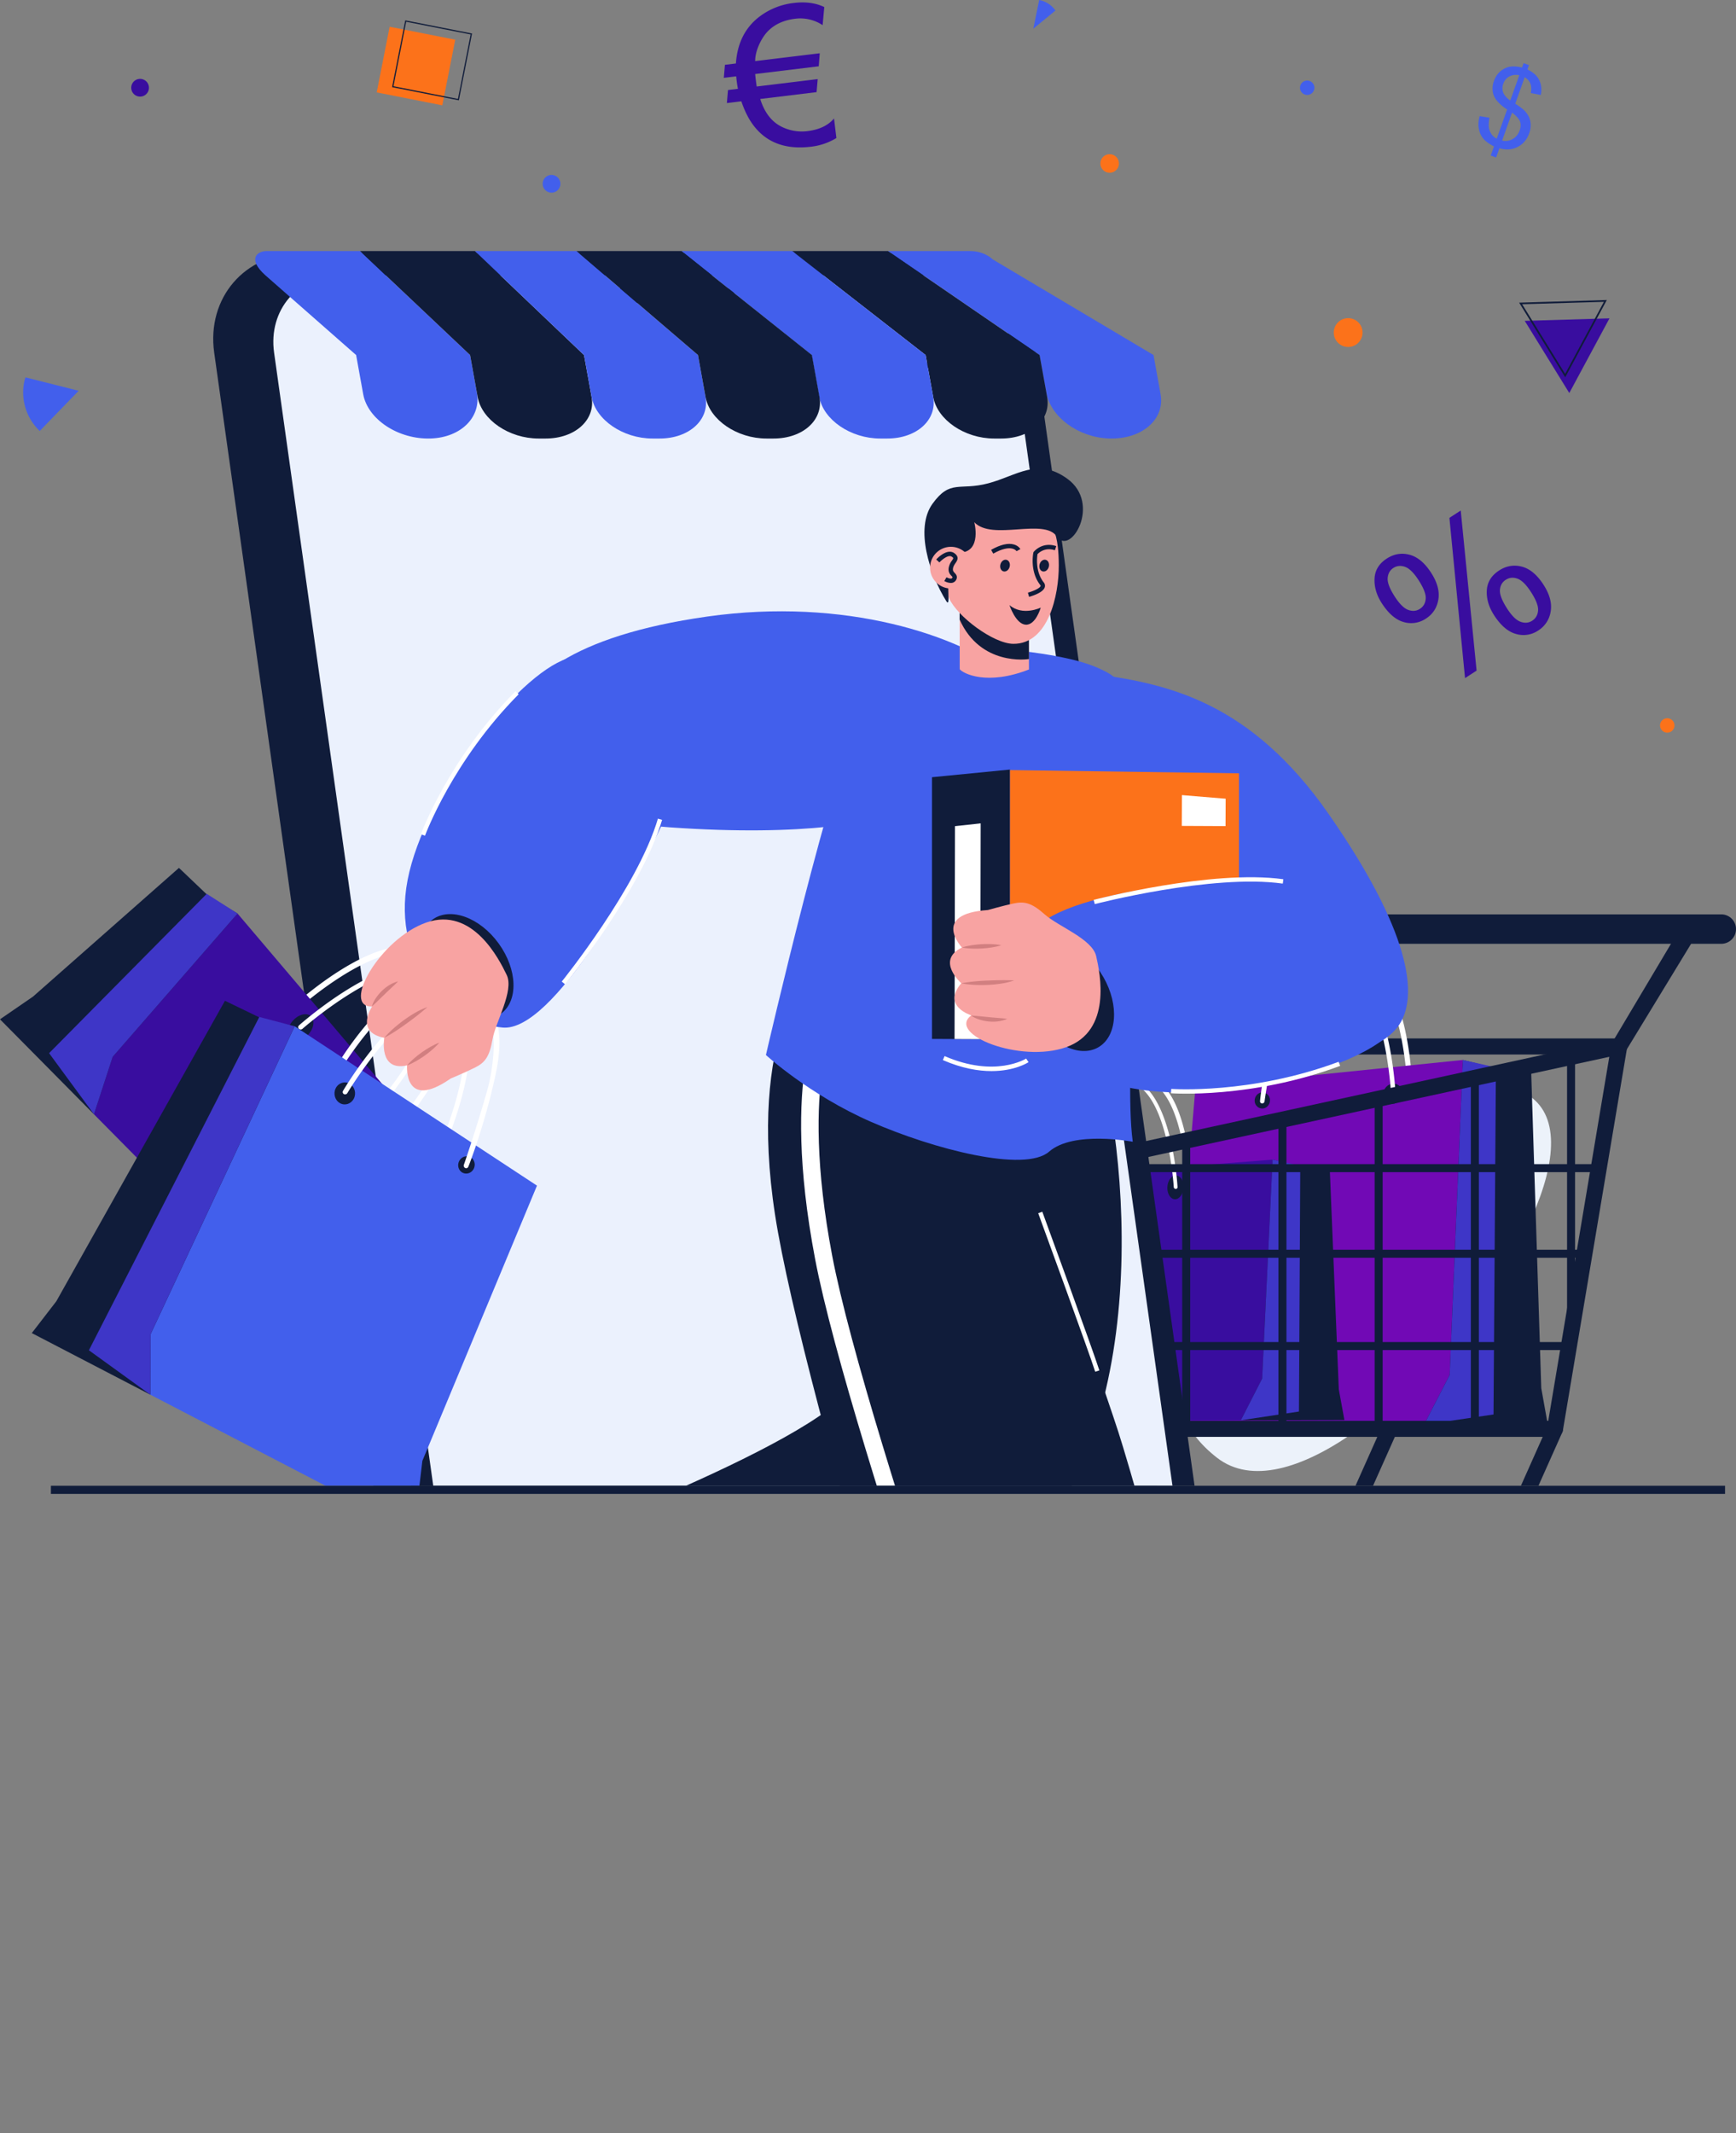 <svg id="Layer_1" data-name="Layer 1" xmlns="http://www.w3.org/2000/svg" xmlns:xlink="http://www.w3.org/1999/xlink" viewBox="0 0 2398.74 2945.68"><rect x="0" y="0" width="2398.74" height="2945.68" fill="#808080" stroke="none"/><defs><style>.cls-1{fill:none;}.cls-2{fill:#ecf2fa;}.cls-3{fill:#425fec;}.cls-12,.cls-4{fill:#390d9f;}.cls-4{fill-rule:evenodd;}.cls-5{fill:#101c3a;}.cls-6{fill:#fc721a;}.cls-7{clip-path:url(#clip-path);}.cls-8{fill:#fff;}.cls-9{fill:#7109b5;}.cls-10{fill:#3e36c7;}.cls-11{fill:#9379ba;}.cls-13{fill:#ebf1fd;}.cls-14{fill:#5987d3;}.cls-15{fill:#f8a3a2;}.cls-16{fill:#d17f80;}</style><clipPath id="clip-path" transform="translate(-797.76 -403.05)"><polygon class="cls-1" points="1064.99 701.47 2291.1 714.5 3027.38 1398.52 3215.71 1675.04 3027.38 2454.88 759.17 2454.88 778.71 1785.55 1064.99 701.47"/></clipPath></defs><path class="cls-2" d="M2755.41,1916.11c-160.59,44.51-463.93,354.71-275.84,500.2S3229.47,1784.71,2755.41,1916.11Z" transform="translate(-797.76 -403.05)"/><path class="cls-3" d="M2225.55,442.68l30.58-25.07h0l-1.45-2a36.32,36.32,0,0,0-7.73-7.06,35.89,35.89,0,0,0-13.27-5.52Z" transform="translate(-797.76 -403.05)"/><polygon class="cls-4" points="2168.39 542.76 2106.83 443.1 2223.92 439.62 2168.39 542.76"/><path class="cls-5" d="M2960.52,924.11,2896.82,821,3018,817.37ZM2901,823.2l59.4,96.19,53.6-99.54Z" transform="translate(-797.76 -403.05)"/><rect class="cls-6" x="1326.29" y="448.03" width="92.4" height="92.4" transform="translate(-175.53 1342.22) rotate(-78.85)"/><path class="cls-5" d="M1431.8,541.59l-92.26-18.18,18.18-92.25L1450,449.34Zm-90.35-19.46,89.06,17.55,17.55-89.06L1359,433.07Z" transform="translate(-797.76 -403.05)"/><g class="cls-7"><path class="cls-5" d="M3035.07,1859.29a11.1,11.1,0,0,1-9-17.58l86.09-144.54H2672.35l-116.48,158.44a11.08,11.08,0,1,1-16.49-14.81l119.78-162.1a11.1,11.1,0,0,1,8.24-3.66h466.47a11.05,11.05,0,0,1,9,17.56l-98.8,162.1A11.07,11.07,0,0,1,3035.07,1859.29Z" transform="translate(-797.76 -403.05)"/><path class="cls-5" d="M3176.19,1706.43H2640.72a20.31,20.31,0,0,1-20.3-20.32h0a20.31,20.31,0,0,1,20.3-20.32h535.47a20.33,20.33,0,0,1,20.31,20.32h0A20.33,20.33,0,0,1,3176.19,1706.43Z" transform="translate(-797.76 -403.05)"/><path class="cls-5" d="M1912.44,2018.09a11.1,11.1,0,0,1-2.67-21.86l635.16-158.78a12.21,12.21,0,0,1,2.69-.32h487.46a11.08,11.08,0,0,1,0,22.15H2549l-633.86,158.47A11.33,11.33,0,0,1,1912.44,2018.09Z" transform="translate(-797.76 -403.05)"/><path class="cls-8" d="M2595.5,1818.15c9.77-30.36,47.77-107.9,92-85.48,44.92,22.79,57.8,113.09,61.08,159.37l-6.92,1c-3.45-45.38-16.6-132.21-57.41-153.87-36.59-19.42-74.26,54.53-82.87,81.08-15.3,47.12-18,100.11-18,101a3.38,3.38,0,0,1-3.29,3.16,2.91,2.91,0,0,1-3-3.12C2577.27,1917.75,2580.27,1865.49,2595.5,1818.15Z" transform="translate(-797.76 -403.05)"/><polygon class="cls-5" points="2115.6 1476.08 2129.66 1917.03 2138.72 1967.61 1967.63 1967.49 2021.33 1463.8 2063.7 1474.53 2115.6 1476.08"/><polygon class="cls-9" points="2021.33 1463.8 2003.09 1898.75 1967.63 1967.49 1587.12 1967.22 1619.46 1881.88 1651.88 1501.53 2021.33 1463.8"/><polygon class="cls-10" points="2067.01 1474.14 2063.68 1953.37 1967.63 1967.49 2003.09 1898.75 2021.33 1463.8 2067.01 1474.14"/><path class="cls-5" d="M2552.57,1922.43c.07,6.14-4.59,11.27-10.42,11.46a10.61,10.61,0,0,1-10.72-10.75c-.1-6.14,4.55-11.29,10.41-11.49A10.61,10.61,0,0,1,2552.57,1922.43Z" transform="translate(-797.76 -403.05)"/><path class="cls-5" d="M2735.85,1913.05c-.17,7.67-6.27,14.08-13.63,14.33s-13.2-5.76-13.07-13.42,6.21-14.14,13.6-14.4S2736,1905.34,2735.85,1913.05Z" transform="translate(-797.76 -403.05)"/><path class="cls-8" d="M2556.25,1826.48c7.67-31.51,17.76-73.17,46.39-93.38,16.4-11.59,37.81-7.85,59.18,4.24,55.86,31.6,63.85,168.45,64.16,174.26a2.9,2.9,0,0,1-2.95,3.11,3.37,3.37,0,0,1-3.29-3.16c-.07-1.38-8.09-139.07-60.7-168.78-19.29-10.89-38.88-14.83-53-4-28.17,21.55-41.92,79-43,84.29-10.39,50-17.9,99.85-17.94,100.71a3.37,3.37,0,0,1-3.3,3.15,2.9,2.9,0,0,1-2.95-3.12C2539,1920.24,2544.18,1876.08,2556.25,1826.48Z" transform="translate(-797.76 -403.05)"/><path class="cls-11" d="M2523.22,2142.6a87.08,87.08,0,0,0,2,11.93c11.33,46.06,56.85,74.44,101.68,63.41a81.67,81.67,0,0,0,13.26-4.59Z" transform="translate(-797.76 -403.05)"/><path class="cls-8" d="M2392.09,1892.77c-37-18.63-68.59,46.34-76.67,71.76-12.6,39.64-15,83.37-15.11,86.32a2.44,2.44,0,0,0,2.48,2.6,2.81,2.81,0,0,0,2.74-2.65c0-.72,2.13-45,14.78-84.5,7.13-22.22,38.42-84.19,69.08-68.06,34.2,18,45.45,90.59,48.47,128.54l5.79-.9C2440.77,1987.19,2429.73,1911.69,2392.09,1892.77Z" transform="translate(-797.76 -403.05)"/><polygon class="cls-5" points="1758.42 1601.41 1714.53 1961.41 1857.64 1961.01 1849.91 1918.72 1837.31 1611.4 1793.9 1610.26 1758.42 1601.41"/><polygon class="cls-12" points="1315.86 1891.12 1289.06 1962.6 1714.53 1961.41 1743.98 1903.81 1758.42 1601.41 1342.31 1634.35 1315.86 1891.12"/><polygon class="cls-10" points="1743.98 1903.81 1714.53 1961.41 1794.84 1949.31 1796.66 1609.92 1758.42 1601.41 1743.98 1903.81"/><path class="cls-5" d="M2270.8,2041.15c-4.89.26-8.76,6.37-8.66,13.64s4.14,12.93,9,12.68,8.76-6.32,8.67-13.59S2275.69,2040.89,2270.8,2041.15Z" transform="translate(-797.76 -403.05)"/><path class="cls-5" d="M2422.07,2026.27c-6.18.33-11.24,8-11.32,17.08s4.84,16.15,11,15.84,11.24-7.91,11.34-17S2428.25,2025.94,2422.07,2026.27Z" transform="translate(-797.76 -403.05)"/><path class="cls-8" d="M2321.14,1893.37c-23.89,17-32.2,51.86-38.52,78.24-10,41.53-14.16,78.47-14.31,81.46a2.43,2.43,0,0,0,2.47,2.59,2.83,2.83,0,0,0,2.75-2.65c0-.71,6.17-42.47,14.71-84.29.9-4.4,12.24-52.51,35.73-70.61,11.81-9.11,28.21-5.87,44.38,3.19,44.08,24.69,51.19,139.83,51.26,141a2.8,2.8,0,0,0,2.77,2.63,2.42,2.42,0,0,0,2.45-2.61c-.28-4.86-7.36-119.3-54.18-145.56C2352.75,1886.7,2334.82,1883.63,2321.14,1893.37Z" transform="translate(-797.76 -403.05)"/><polygon class="cls-5" points="1604.56 1960.92 1497.07 1961.42 1495.68 1747.84 1603.22 1758.41 1604.56 1960.92"/><polygon class="cls-3" points="1497.07 1961.42 1181.26 1962.6 1179.96 1753.02 1495.68 1748.56 1497.07 1961.42"/><polygon class="cls-5" points="1383.33 1961.96 1282.29 1962.13 1282.04 1908.97 1383.08 1908.8 1383.33 1961.96"/><polygon class="cls-8" points="1573.48 1961.06 1538.07 1961.23 1536.85 1766.59 1572.27 1770.38 1573.48 1961.06"/><polygon class="cls-8" points="1260.17 1805.86 1199.83 1806.14 1199.65 1768.42 1259.97 1763.42 1260.17 1805.86"/><path class="cls-5" d="M2946.45,2387.36h-1034a11.08,11.08,0,0,1-11.07-11.09V2007a11.07,11.07,0,0,1,11.07-11.08h390.26l730-158.55A11.07,11.07,0,0,1,3046,1850l-88.63,528.07A11.07,11.07,0,0,1,2946.45,2387.36ZM1923.53,2365.2H2937.08l84.35-502.7-715.18,155.33a10.94,10.94,0,0,1-2.34.24H1923.53Z" transform="translate(-797.76 -403.05)"/><path class="cls-5" d="M2303.91,2387.36a11.07,11.07,0,0,1-11.07-11.09V2007a11.08,11.08,0,1,1,22.15,0v369.27A11.09,11.09,0,0,1,2303.91,2387.36Z" transform="translate(-797.76 -403.05)"/><path class="cls-5" d="M2038,2381.82a5.55,5.55,0,0,1-5.53-5.55V2007a5.54,5.54,0,1,1,11.07,0v369.27A5.54,5.54,0,0,1,2038,2381.82Z" transform="translate(-797.76 -403.05)"/><path class="cls-5" d="M2171,2381.82a5.54,5.54,0,0,1-5.54-5.55V2007a5.54,5.54,0,1,1,11.07,0v369.27A5.53,5.53,0,0,1,2171,2381.82Z" transform="translate(-797.76 -403.05)"/><path class="cls-5" d="M2436.83,2381.82a5.55,5.55,0,0,1-5.53-5.55V1981.15a5.53,5.53,0,1,1,11.06,0v395.12A5.53,5.53,0,0,1,2436.83,2381.82Z" transform="translate(-797.76 -403.05)"/><path class="cls-5" d="M2569.78,2381.82a5.54,5.54,0,0,1-5.53-5.55V1951.59a5.53,5.53,0,1,1,11.06,0v424.68A5.53,5.53,0,0,1,2569.78,2381.82Z" transform="translate(-797.76 -403.05)"/><path class="cls-5" d="M2702.72,2381.82a5.53,5.53,0,0,1-5.53-5.55V1921.84a5.54,5.54,0,1,1,11.07,0v454.43A5.54,5.54,0,0,1,2702.72,2381.82Z" transform="translate(-797.76 -403.05)"/><path class="cls-5" d="M2835.66,2381.82a5.54,5.54,0,0,1-5.53-5.55V1892.7a5.54,5.54,0,0,1,11.07,0v483.57A5.54,5.54,0,0,1,2835.66,2381.82Z" transform="translate(-797.76 -403.05)"/><path class="cls-5" d="M2968.61,2239.64a5.54,5.54,0,0,1-5.54-5.53V1862.64a5.54,5.54,0,0,1,11.07,0v371.47A5.54,5.54,0,0,1,2968.61,2239.64Z" transform="translate(-797.76 -403.05)"/><path class="cls-5" d="M2987,2140H1921.67a5.54,5.54,0,1,1,0-11.07H2987a5.54,5.54,0,0,1,0,11.07Z" transform="translate(-797.76 -403.05)"/><path class="cls-5" d="M3006.88,2021.77h-703a5.54,5.54,0,1,1,0-11.08h703a5.54,5.54,0,1,1,0,11.08Z" transform="translate(-797.76 -403.05)"/><path class="cls-5" d="M2963.11,2267.51H1921.67a5.54,5.54,0,1,1,0-11.07H2963.11a5.54,5.54,0,0,1,0,11.07Z" transform="translate(-797.76 -403.05)"/><path class="cls-5" d="M3018.48,2801c-.34,0-.66,0-1-.05a11.05,11.05,0,0,1-10.05-12l16.13-181-130.76-120a11.1,11.1,0,0,1-2.62-12.68l46.16-103.4a11.08,11.08,0,0,1,20.23,9l-42.91,96.12,128.91,118.31a11.07,11.07,0,0,1,3.55,9.15l-16.62,186.5A11.1,11.1,0,0,1,3018.48,2801Z" transform="translate(-797.76 -403.05)"/><path class="cls-5" d="M2789.93,2801c-.33,0-.66,0-1-.05a11.05,11.05,0,0,1-10.05-12l16.14-181-130.76-120a11.06,11.06,0,0,1-2.63-12.68l46.16-103.4a11.07,11.07,0,0,1,20.22,9l-42.91,96.12L2814,2595.22a11.09,11.09,0,0,1,3.54,9.15L2801,2790.87A11.09,11.09,0,0,1,2789.93,2801Z" transform="translate(-797.76 -403.05)"/><path class="cls-5" d="M2900.29,2490.75H2671.75a11.08,11.08,0,0,1,0-22.16h228.54a11.08,11.08,0,0,1,0,22.16Z" transform="translate(-797.76 -403.05)"/><path class="cls-5" d="M3035.08,2614.45H2806.54a11.07,11.07,0,1,1,0-22.13h228.54a11.07,11.07,0,1,1,0,22.13Z" transform="translate(-797.76 -403.05)"/><path class="cls-5" d="M2176.19,890.1l253.55,1804.09c10.63,75.65-42.26,137.18-118,137.18H1950.93l0-.24H1495.55c-30-1.76-58.72-13-82.91-30.78-34.3-25.13-59.36-63.42-65.36-106.16L1093.73,890.1c-10.63-75.63,42.32-137.17,118-137.17h808C2095.37,752.93,2165.56,814.47,2176.19,890.1Z" transform="translate(-797.76 -403.05)"/><path class="cls-5" d="M2228.41,890.1,2482,2694.19c10.62,75.65-42.27,137.18-118,137.18H2003.16l0-.24H1547.78c-30-1.76-58.73-13-82.91-30.78-34.31-25.13-59.37-63.42-65.37-106.16L1146,890.1c-10.63-75.63,42.32-137.17,118-137.17h808C2147.6,752.93,2217.79,814.47,2228.41,890.1Z" transform="translate(-797.76 -403.05)"/><path class="cls-13" d="M2197.94,890.09l253.54,1804.12c8.29,58.91-32.77,106.69-91.74,106.69h-808c-58.91,0-113.4-47.78-121.68-106.69L1176.5,890.09c-8.28-58.92,32.78-106.69,91.69-106.69h808C2135.17,783.4,2189.66,831.17,2197.94,890.09Z" transform="translate(-797.76 -403.05)"/><path class="cls-5" d="M1802,801.18H1550.4a8.62,8.62,0,0,0-8.73,10.16,12.08,12.08,0,0,0,11.59,10.16h251.55a8.62,8.62,0,0,0,8.74-10.16A12.09,12.09,0,0,0,1802,801.18Z" transform="translate(-797.76 -403.05)"/><polygon class="cls-5" points="512.63 513.12 507.76 508.85 536.73 475.14 541.6 479.41 512.63 513.12"/><polygon class="cls-5" points="542.07 513.12 503.63 479.41 507.3 475.14 545.74 508.85 542.07 513.12"/><polygon class="cls-5" points="1307.36 508.27 1253.29 508.27 1252.45 502.23 1306.52 502.23 1307.36 508.27"/><path class="cls-3" d="M2391.65,893.36H2234.2l-209.51-143.6H2139c11.31,0,22.68,4.3,30.46,11.51Z" transform="translate(-797.76 -403.05)"/><polygon class="cls-5" points="1226.93 346.71 1094.63 346.71 1278.99 490.31 1436.44 490.31 1226.93 346.71"/><polygon class="cls-3" points="1278.99 490.31 1121.54 490.31 941.72 346.71 1094.63 346.71 1278.99 490.31"/><path class="cls-3" d="M2401.41,947.42c6.29,34.8-26,62.82-71.48,61.17-42.62-1.55-80.32-29.92-86.28-62.9l-9.45-52.33h157.45Z" transform="translate(-797.76 -403.05)"/><path class="cls-5" d="M2244.64,951.16c5.74,31.76-22.71,57.5-63.53,57.5h-9.61c-40.82,0-78.57-25.74-84.31-57.5l-10.44-57.8H2234.2Z" transform="translate(-797.76 -403.05)"/><path class="cls-3" d="M2087.19,951.16c5.74,31.76-22.7,57.5-63.52,57.5h-9.62c-40.82,0-78.57-25.74-84.31-57.5l-10.44-57.8h157.45Z" transform="translate(-797.76 -403.05)"/><path class="cls-3" d="M1289.84,893.36h157.45l-152-143.6H1165.74c-11.31,0-27.32,10-1.41,33.37Z" transform="translate(-797.76 -403.05)"/><polygon class="cls-5" points="497.53 346.71 649.52 490.31 806.97 490.31 656.27 346.71 497.53 346.71"/><polygon class="cls-3" points="806.97 490.31 964.42 490.31 796.68 346.71 656.27 346.71 806.97 490.31"/><polygon class="cls-5" points="941.72 346.71 796.68 346.71 964.42 490.31 1121.87 490.31 941.72 346.71"/><path class="cls-3" d="M1299.61,947.42c6.28,34.8,48.67,62.82,93.58,61.17,42.06-1.55,69.51-29.92,63.55-62.9l-9.45-52.33H1289.84Z" transform="translate(-797.76 -403.05)"/><path class="cls-5" d="M1457.73,951.16c5.74,31.76,43.48,57.5,84.3,57.5h9.62c40.82,0,69.26-25.74,63.53-57.5l-10.45-57.8H1447.29Z" transform="translate(-797.76 -403.05)"/><path class="cls-3" d="M1615.18,951.16c5.73,31.76,43.48,57.5,84.3,57.5h9.62c40.82,0,69.26-25.75,63.52-57.5l-10.44-57.8H1604.73Z" transform="translate(-797.76 -403.05)"/><path class="cls-5" d="M1772.62,951.16c5.74,31.76,43.49,57.5,84.31,57.5h9.61c40.83,0,69.27-25.74,63.53-57.5l-10.44-57.8H1762.18Z" transform="translate(-797.76 -403.05)"/><path class="cls-8" d="M1381.53,1848.41c15.89-30.52,46.58-118.49-4.15-135.4-51.56-17.19-130.62,41.4-168.62,74l4.45,6.09c37.45-31.76,114-87.52,161.62-72.63,42.65,13.35,14.46,98.33.63,125.09-24.56,47.47-63.19,89.71-63.81,90.39a3.63,3.63,0,0,0,.08,4.93,3.13,3.13,0,0,0,4.62-.11C1318.92,1937.93,1356.76,1896,1381.53,1848.41Z" transform="translate(-797.76 -403.05)"/><polygon class="cls-5" points="247.28 1198.53 45.69 1376.23 0 1407.64 129.84 1538.84 328.2 1261.56 287.83 1237.18 247.28 1198.53"/><polygon class="cls-12" points="328.2 1261.56 155.71 1459.49 129.84 1538.84 515.89 1928.92 556.86 1839.38 676.69 1671.98 328.2 1261.56"/><polygon class="cls-10" points="285.63 1234.35 67.83 1454.42 129.84 1538.84 155.71 1459.49 328.2 1261.56 285.63 1234.35"/><path class="cls-5" d="M1332.23,1962.25c-6.73,6.53-8.75,15.61-4.54,20.3s13.07,3.2,19.79-3.31,8.82-15.62,4.6-20.33S1339,1955.71,1332.23,1962.25Z" transform="translate(-797.76 -403.05)"/><path class="cls-5" d="M1203.47,1811.49c-8.21,8.37-10.54,19.93-5.23,25.84s16.26,4,24.48-4.36,10.64-20,5.32-25.89S1211.71,1803.11,1203.47,1811.49Z" transform="translate(-797.76 -403.05)"/><path class="cls-8" d="M1404.9,1884.85c18.37-29.79,42.68-69.11,36.49-106.42-3.55-21.38-22.66-35-48.14-42.2-66.61-18.9-177.69,78.75-182.39,82.92a3.13,3.13,0,0,0-.14,4.62,3.62,3.62,0,0,0,4.91.13c1.12-1,112.86-99.27,175.56-81.42,23,6.54,40.86,18.59,43.29,37.66,4.83,38-28.84,92.09-32,96.93-30.46,45.85-63,89.46-63.68,90.15a3.63,3.63,0,0,0,.08,4.91,3.14,3.14,0,0,0,4.63-.09C1346,1969.19,1376,1931.72,1404.9,1884.85Z" transform="translate(-797.76 -403.05)"/><path class="cls-8" d="M1443.18,1885c5.77-33.91,8-127.06-45.44-127.61-54.35-.55-111.65,79.45-137.83,122.11L1266,1884c25.9-41.71,81.73-118.26,131.57-118.67,44.69-.36,43.91,89.17,38.94,118.87-8.83,52.72-32.65,104.77-33,105.61a3.64,3.64,0,0,0,1.58,4.66,3.14,3.14,0,0,0,4.37-1.52C1411,1989.45,1434.19,1937.94,1443.18,1885Z" transform="translate(-797.76 -403.05)"/><polygon class="cls-5" points="310.84 1382.06 77.8 1797.08 43.93 1840.97 207.73 1926.06 407.18 1417.26 361.28 1406.42 310.84 1382.06"/><polygon class="cls-3" points="407.18 1417.26 208.03 1842.61 207.73 1926.06 572.03 2115.3 583.59 2017.52 741.97 1637.35 407.18 1417.26"/><polygon class="cls-10" points="358.32 1404.4 122.83 1864.71 207.73 1926.06 208.03 1842.61 407.18 1417.26 358.32 1404.4"/><path class="cls-5" d="M1432.34,2006.22c-3.13,5.85-1.22,13.08,4.27,16.16s12.46.87,15.61-5,1.26-13.07-4.24-16.17S1435.48,2000.38,1432.34,2006.22Z" transform="translate(-797.76 -403.05)"/><path class="cls-5" d="M1261.6,1906c-3.66,7.42-1,16.59,5.91,20.49s15.5,1.07,19.2-6.33,1.09-16.62-5.85-20.54S1265.28,1898.52,1261.6,1906Z" transform="translate(-797.76 -403.05)"/><path class="cls-8" d="M1476.6,1912.56c8.35-34,19.44-78.86,2.11-112.47-9.93-19.26-32.28-26.34-58.76-25.41-69.19,2.42-145,129.42-148.19,134.82A3.14,3.14,0,0,0,1273,1914a3.63,3.63,0,0,0,4.72-1.39c.76-1.28,77-129.07,142.15-131.3,23.89-.82,44.6,5.16,52.75,22.57,16.23,34.66.77,96.5-.8,102.09-14.94,53-32.6,104.48-33,105.33a3.61,3.61,0,0,0,1.59,4.65,3.12,3.12,0,0,0,4.37-1.51C1446.42,2010.89,1463.45,1966.05,1476.6,1912.56Z" transform="translate(-797.76 -403.05)"/><path class="cls-3" d="M2196.28,1338.05c-72.45-58-230.91-110.4-420.93-83.59s-258,89.9-267.2,142.48,26.95,135.45,215,148.66,285.45-7.52,333.43-24.23S2239.82,1372.88,2196.28,1338.05Z" transform="translate(-797.76 -403.05)"/><path class="cls-14" d="M1552,2797.26s-70.38,45.17-89.29,116.59-25.21,182.78-66.18,183.83-37.29-2.1-37.29-2.1-55.54-173.32-38.73-313,21.4-205.88,54-215.33,171.21,0,190.12-16.8S1607.67,2760.49,1552,2797.26Z" transform="translate(-797.76 -403.05)"/><path class="cls-8" d="M1361,2780.4c14-122.78,19.57-191.55,40-216.7-11.34.75-20.61,1.83-26.44,3.52-32.57,9.45-37.16,75.63-54,215.33s38.73,313,38.73,313-3.63,3.13,37,2.1C1384.35,3054.67,1346.72,2904.88,1361,2780.4Z" transform="translate(-797.76 -403.05)"/><path class="cls-5" d="M2318.54,1866.6c45.63,180.61,67.61,578.54-169.39,739.49-195.15,132.52-518.37,294.11-562.49,318.27,0,0-139.18-139.71-74.05-375,0,0,411.72-150.12,463.23-232.4,23.91-38.2,28.36-226.1,29.93-371.06S2286.39,1739.38,2318.54,1866.6Z" transform="translate(-797.76 -403.05)"/><path class="cls-5" d="M1937.5,1705.88c-23.11,31.51-106.62,128.94-68.81,374.73s276.79,1020.22,367.12,1268.12c0,0,25.22-422.27,283.62-342.44,0,0-147.06-535.71-176.47-626s-189.08-552.52-241.6-596.64S1972.3,1658.41,1937.5,1705.88Z" transform="translate(-797.76 -403.05)"/><path class="cls-8" d="M2243.82,3149.54l22.6-8.14c-2.71-7.51-271.24-754.11-318.83-1004.47-46.51-244.7,8.25-334.92,8.81-335.8l-20.17-13c-2.51,3.85-60.9,97.33-12.24,353.33C1971.93,2393.63,2241.1,3142,2243.82,3149.54Z" transform="translate(-797.76 -403.05)"/><path class="cls-3" d="M2218,1303.05c20.24,2.77,67.49,8.94,98.47,23.12s44.38,22.83,53.84,148.88-21,403.9-7.35,504.74c0,0-81.94-15.76-115.55,13.65s-160-3.51-245.8-41S1856.09,1860,1856.09,1860s94-408.1,135-479.53S2104.64,1287.56,2218,1303.05Z" transform="translate(-797.76 -403.05)"/><path class="cls-8" d="M2167.72,1882.21c32,0,50.07-11.56,51.23-12.32l-3.3-5c-.42.27-42.75,27-112.69-3.39l-2.4,5.51C2127,1878.49,2149.6,1882.21,2167.72,1882.21Z" transform="translate(-797.76 -403.05)"/><path class="cls-15" d="M2123.72,1249.08l.16,78.18c4.78,6,37.69,23,95.64.34l-.24-109.71S2183.11,1232.64,2123.72,1249.08Z" transform="translate(-797.76 -403.05)"/><path class="cls-5" d="M2123.72,1258.62l.14-40.73S2160,1235,2219.41,1254l.11,59.17C2217.75,1313.55,2152.49,1323.15,2123.72,1258.62Z" transform="translate(-797.76 -403.05)"/><path class="cls-15" d="M2197.87,1292.16c-27.52-.25-77.63-37.83-88.7-63-4-9-1.79-32.21-1.76-44.27.09-43.4,23.74-68.75,51.77-78.58,11.81-4.11,49.61-3.2,60.46-.93,35.78,7.57,41,42.08,41.1,78.61C2260.91,1225,2246.38,1292.61,2197.87,1292.16Z" transform="translate(-797.76 -403.05)"/><path class="cls-5" d="M2219.67,1227.28l-1.56-5.8c7.64-2.06,16.52-6.14,17.51-9.13.06-.21.18-.55-.4-1.29-14.8-18.77-9.84-43.65-9.62-44.7l.15-.72.45-.56c.47-.59,11.89-14.32,31.07-7.81l-1.93,5.69c-13.38-4.54-21.92,3.18-24,5.37-.66,4.11-3.11,24.17,8.58,39a7.09,7.09,0,0,1,1.39,6.9C2238.82,1221.78,2222.84,1226.43,2219.67,1227.28Z" transform="translate(-797.76 -403.05)"/><path class="cls-5" d="M2144,1124.21c24.68,26.27,96.24-6.38,114,19.71,18.9,27.83,62.13-45.28,14.57-79.7-41.36-29.94-69.46-4.21-109.31,6.3s-52.33-5.92-77,28.22-3.94,97.5,18.91,134.26c10,16.11-9.45-64.66,20-66.76S2144,1124.21,2144,1124.21Z" transform="translate(-797.76 -403.05)"/><path class="cls-3" d="M2316.85,1334.58c91.76,13.66,207.38,35.41,317,192.91s127.31,251.47,95,293.94-146.28,72-246.21-72.6-138.9-242.54-159.3-289.07S2261.69,1326.37,2316.85,1334.58Z" transform="translate(-797.76 -403.05)"/><polygon class="cls-5" points="1287.81 1434.73 1395.53 1435.24 1395.58 1062.74 1287.81 1073.33 1287.81 1434.73"/><polygon class="cls-6" points="1395.53 1435.24 1712.03 1436.42 1711.98 1067.93 1395.58 1063.46 1395.53 1435.24"/><polygon class="cls-5" points="1509.53 1435.78 1610.78 1435.94 1611.03 1382.67 1509.77 1382.5 1509.53 1435.78"/><polygon class="cls-8" points="1318.96 1434.88 1354.44 1435.05 1355.07 1137.08 1319.56 1140.88 1318.96 1434.88"/><polygon class="cls-8" points="1632.94 1140.54 1693.41 1140.83 1693.59 1103.03 1633.14 1098.02 1632.94 1140.54"/><path class="cls-3" d="M2573,1614.65c-91,.12-330.91,19.45-354,85.07s13.13,175.74,131.66,203.83,319.88-21.16,369.2-74.81S2731.89,1614.45,2573,1614.65Z" transform="translate(-797.76 -403.05)"/><path class="cls-5" d="M2322.54,1752.71c22,38.53,18.74,81.85-7.33,96.74s-65.05-4.27-87.07-42.8-18.73-81.85,7.34-96.74S2300.52,1714.18,2322.54,1752.71Z" transform="translate(-797.76 -403.05)"/><path class="cls-8" d="M2570.25,1623.29l.83-6c-99.09-13.82-260.52,28.07-262.13,28.49l1.52,5.82C2312.08,1651.22,2472.35,1609.63,2570.25,1623.29Z" transform="translate(-797.76 -403.05)"/><path class="cls-8" d="M2649.57,1875l-2.1-5.63c-121.4,45.27-230.2,37.53-231.29,37.45l-.45,6C2416.82,1912.92,2527,1920.75,2649.57,1875Z" transform="translate(-797.76 -403.05)"/><path class="cls-15" d="M2162.79,1659.8s21.4-6.12,35.86-9.15,24.39-1.13,42.9,15.37,65.44,33.65,70.87,57.46,22.08,103.15-41.51,125.73-165.66-18-131-44c0,0-41.18-12.29-13.88-44.31,0,0-35.76-31.48.88-49.33C2126.93,1711.54,2083.38,1665,2162.79,1659.8Z" transform="translate(-797.76 -403.05)"/><path class="cls-16" d="M2126.93,1711.54c9.17,1.83,18.29,1.84,27.39,1.41,9.07-.62,18.13-1.68,27-4.58-9.25-1.85-18.32-1.85-27.38-1.41C2144.9,1707.58,2135.9,1708.65,2126.93,1711.54Z" transform="translate(-797.76 -403.05)"/><path class="cls-16" d="M2126.09,1761c12.2,2.37,24.46,2.64,36.7,2.18a171,171,0,0,0,18.3-1.8,92.29,92.29,0,0,0,18-4.41c-12.38-.52-24.4-.28-36.55.22S2138.27,1758.63,2126.09,1761Z" transform="translate(-797.76 -403.05)"/><path class="cls-16" d="M2139.58,1805.53a41.12,41.12,0,0,0,11.71,5.6,60.83,60.83,0,0,0,12.68,2.57c8.58.79,17.49,0,25.48-3.64-4.37-.66-8.51-.84-12.64-1.24s-8.2-.64-12.27-1.09C2156.34,1807,2148.27,1806,2139.58,1805.53Z" transform="translate(-797.76 -403.05)"/><path class="cls-3" d="M1715.82,1534.62c-37.6,82.89-154.06,293.5-223.36,287.5s-154.71-84.37-131.47-203.95,151.08-282.74,220.28-305.58S1781.46,1390,1715.82,1534.62Z" transform="translate(-797.76 -403.05)"/><path class="cls-5" d="M1486.82,1706c-26-35.94-66.85-50.8-91.16-33.18s-22.92,61,3.12,97,66.85,50.79,91.16,33.17S1512.86,1741.92,1486.82,1706Z" transform="translate(-797.76 -403.05)"/><path class="cls-8" d="M1578.6,1762.4c1.05-1.3,105.75-131.11,134-227.1l-5.76-1.69c-27.89,94.84-131.83,223.72-132.87,225Z" transform="translate(-797.76 -403.05)"/><path class="cls-8" d="M1385,1557.14c.38-1,38.2-103.41,129.42-195.31l-4.26-4.23c-92.2,92.88-130.42,196.46-130.8,197.5Z" transform="translate(-797.76 -403.05)"/><path class="cls-15" d="M1420.55,1892.46s20.55-8.56,33.73-15.2,19.78-14.33,24-38.76,30.18-67.11,19.6-89.11S1450.8,1655,1387,1677,1268.69,1794.3,1312,1793c0,0-24.54,35.29,16.77,43.3,0,0-8.33,46.9,31.45,38C1360.26,1874.37,1355.19,1937.87,1420.55,1892.46Z" transform="translate(-797.76 -403.05)"/><path class="cls-16" d="M1360.26,1874.37c8.81-3.33,16.51-8.12,24-13.26,7.35-5.31,14.44-11,20.53-18.18-8.75,3.27-16.5,8.09-24,13.26C1373.41,1861.52,1366.28,1867.21,1360.26,1874.37Z" transform="translate(-797.76 -403.05)"/><path class="cls-16" d="M1328.77,1836.22c11-5.75,21-12.68,30.84-19.73s19.36-14.49,28.71-22.61a92,92,0,0,0-16.79,7.75,174.73,174.73,0,0,0-15.44,10C1346.25,1818.9,1336.83,1826.76,1328.77,1836.22Z" transform="translate(-797.76 -403.05)"/><path class="cls-16" d="M1311.56,1793c6.49-5.79,12.15-11.64,18.13-17.28,2.91-2.89,5.92-5.67,8.92-8.51s6.1-5.61,9.1-8.84c-8.49,2.15-16,7.08-22.19,13a61,61,0,0,0-8.3,9.92A40.91,40.91,0,0,0,1311.56,1793Z" transform="translate(-797.76 -403.05)"/><path class="cls-8" d="M2311.07,2297.38l5.73-1.81c-8.58-27.32-78.13-217.22-78.82-219.14l-5.65,2.07C2233,2080.41,2302.53,2270.19,2311.07,2297.38Z" transform="translate(-797.76 -403.05)"/><path class="cls-5" d="M2170.2,1167.6l-2.94-5.23c12.85-7.24,23.48-9.72,31.57-7.37,6.27,1.82,8.6,5.88,8.85,6.34l-5.26,2.89C2202.35,1164.12,2195.61,1153.3,2170.2,1167.6Z" transform="translate(-797.76 -403.05)"/><path class="cls-5" d="M2180.09,1182.45c-1.19,4.41.7,8.75,4.22,9.7s7.33-1.86,8.52-6.27-.7-8.76-4.22-9.71S2181.28,1178,2180.09,1182.45Z" transform="translate(-797.76 -403.05)"/><path class="cls-5" d="M2234.22,1182.45c-1.19,4.41.7,8.75,4.22,9.7s7.33-1.86,8.52-6.27-.7-8.76-4.22-9.71S2235.4,1178,2234.22,1182.45Z" transform="translate(-797.76 -403.05)"/><path class="cls-15" d="M2140.39,1189.4a28.78,28.78,0,1,1-26.26-31.09A28.77,28.77,0,0,1,2140.39,1189.4Z" transform="translate(-797.76 -403.05)"/><path class="cls-5" d="M2111.41,1208.1a19.45,19.45,0,0,1-8.85-2.68l3.06-5.16c1.37.8,4.82,2.25,6.77,1.72a1.86,1.86,0,0,0,1.19-1c.49-.92.49-.92-1-2.54-2-2.09-5-5.24-3.91-11.5a23.18,23.18,0,0,1,4.39-9.63c2.47-3.62,2.47-3.62-.14-5.45-4.87-3.43-14.23,4.75-17.12,7.89l-4.43-4.06c1.51-1.64,15-15.79,25-8.74,7.46,5.23,4,10.35,1.65,13.74-1.45,2.12-2.95,4.32-3.43,7.22-.54,3.34.67,4.63,2.35,6.41s4.47,4.75,2,9.46a7.86,7.86,0,0,1-4.9,4A9.4,9.4,0,0,1,2111.41,1208.1Z" transform="translate(-797.76 -403.05)"/><path class="cls-5" d="M2235.83,1242.15s-24.83,12.18-43.26-3.47c0,0,8.62,26.28,22.48,27.07S2235.83,1242.15,2235.83,1242.15Z" transform="translate(-797.76 -403.05)"/></g><path class="cls-3" d="M2857.6,617.9l4.5-12.68q-9.07-4.58-13.94-9.75a28.51,28.51,0,0,1-6.76-13.55q-1.91-8.37.89-18.48l13.6,2.14q-2.16,10.74-.12,16.85,2.94,8.67,10.14,12.09l14.34-40.35a56.16,56.16,0,0,1-13.83-11.74,24.77,24.77,0,0,1-6-12.68A29.61,29.61,0,0,1,2862,515q4.8-13.53,17.36-18.5,8.4-3.36,21.47-.14l2.15-6.06,7.46,2.66-2.15,6.05q10.67,5,15.23,12.71,5.85,9.85,3.26,22.5l-13.8-2.68c1-5.24.82-9.62-.61-13.11a18.31,18.31,0,0,0-7.89-8.71l-13,36.54a106.6,106.6,0,0,1,11.35,8.24,33.23,33.23,0,0,1,7.39,9.76,27,27,0,0,1,2.59,10.92,32.16,32.16,0,0,1-2,11.84q-4.68,13.17-16.19,19t-25,1.73l-4.55,12.81Zm15.77-20.73a19.91,19.91,0,0,0,14.5-2.06,21.12,21.12,0,0,0,9.66-11.88q2.44-6.9.52-12.3t-11-12.34Zm23.68-90.25a20,20,0,0,0-13.76,1.77,17.58,17.58,0,0,0-8.29,9.83,17.39,17.39,0,0,0-.23,12.13q2.07,5.65,9.81,11.34Z" transform="translate(-797.76 -403.05)"/><path class="cls-12" d="M2707.16,1236.26q-10.92-16.82-10.11-34.1t16.88-27.71q14.78-9.62,31.32-5.35t29.84,24.71q12.94,19.92,10.14,37.06t-17.16,26.45a36.39,36.39,0,0,1-30.62,4.81Q2721.09,1257.69,2707.16,1236.26Zm15.93-48.88q-7.18,4.66-7.91,14t10.05,25.92q9.83,15.09,18.64,18.13t15.89-1.57q7.29-4.72,8-14t-10-25.81q-9.89-15.21-18.7-18.23T2723.09,1187.38Zm99,152.15-21.59-221.31,15.64-10.16,21.91,221.1Zm40.22-86.75q-11-16.92-10.15-34.15t17-27.74q14.79-9.6,31.33-5.35t29.84,24.72q12.95,19.92,10.13,37a37.58,37.58,0,0,1-17.26,26.53,36.29,36.29,0,0,1-30.65,4.75Q2876.14,1274.11,2862.29,1252.78Zm16-49q-7.3,4.74-8,14t10.05,25.91q9.75,15,18.6,18.08t15.92-1.51q7.39-4.8,8.13-14.11t-10-25.81q-9.89-15.21-18.71-18.24T2878.33,1203.82Z" transform="translate(-797.76 -403.05)"/><path class="cls-12" d="M1896.66,428.91q-22,2.67-35.62,15.09-8.13,7.37-13.93,19.75-5.88,12.79-5.89,23.69l89.26-10.84-1.4,18-87.82,10.66c.13,1.84.3,3.6.5,5.25.82,6.73,1.35,10.73,1.6,12l84.28-10.24-1.54,18-77.87,9.46q9.15,29.31,31.61,39.33a62.67,62.67,0,0,0,33.68,5.06q24.48-3,36.66-17.46l3.28,27a85.68,85.68,0,0,1-35.2,12q-59.16,7.18-86-39.5a136.12,136.12,0,0,1-10.12-23.2l-20,2.43,1.53-18,13.74-1.67q-1.07-5.46-1.83-11.86c-.22-1.75-.39-3.55-.53-5.39l-17.14,2.09,1.53-18,15.18-1.84q2.94-43.65,34.84-66.38a95.93,95.93,0,0,1,45-17.17q24.35-3,42.26,5.63l-2.28,25A55.73,55.73,0,0,0,1896.66,428.91Z" transform="translate(-797.76 -403.05)"/><rect class="cls-5" x="70.35" y="2051.83" width="2313.27" height="11.23"/><path class="cls-3" d="M852,997.56l.67.66,53.78-55.51L833,924.2,831.77,928A73.23,73.23,0,0,0,852,997.56Z" transform="translate(-797.76 -403.05)"/><path class="cls-12" d="M1003,527.91a12.24,12.24,0,1,1-8-15.36A12.24,12.24,0,0,1,1003,527.91Z" transform="translate(-797.76 -403.05)"/><path class="cls-3" d="M1571.52,660.57a12.24,12.24,0,1,1-8-15.37A12.23,12.23,0,0,1,1571.52,660.57Z" transform="translate(-797.76 -403.05)"/><path class="cls-6" d="M2319.23,623.9a12.8,12.8,0,1,1,6.9,16.73A12.8,12.8,0,0,1,2319.23,623.9Z" transform="translate(-797.76 -403.05)"/><path class="cls-3" d="M2594.82,520.4a9.94,9.94,0,1,1,5.36,13A9.94,9.94,0,0,1,2594.82,520.4Z" transform="translate(-797.76 -403.05)"/><path class="cls-6" d="M3092.32,1401.08a9.95,9.95,0,1,1,5.38,13A10,10,0,0,1,3092.32,1401.08Z" transform="translate(-797.76 -403.05)"/><path class="cls-6" d="M2642.23,854.68a19.89,19.89,0,1,1,10.73,26A19.89,19.89,0,0,1,2642.23,854.68Z" transform="translate(-797.76 -403.05)"/></svg>